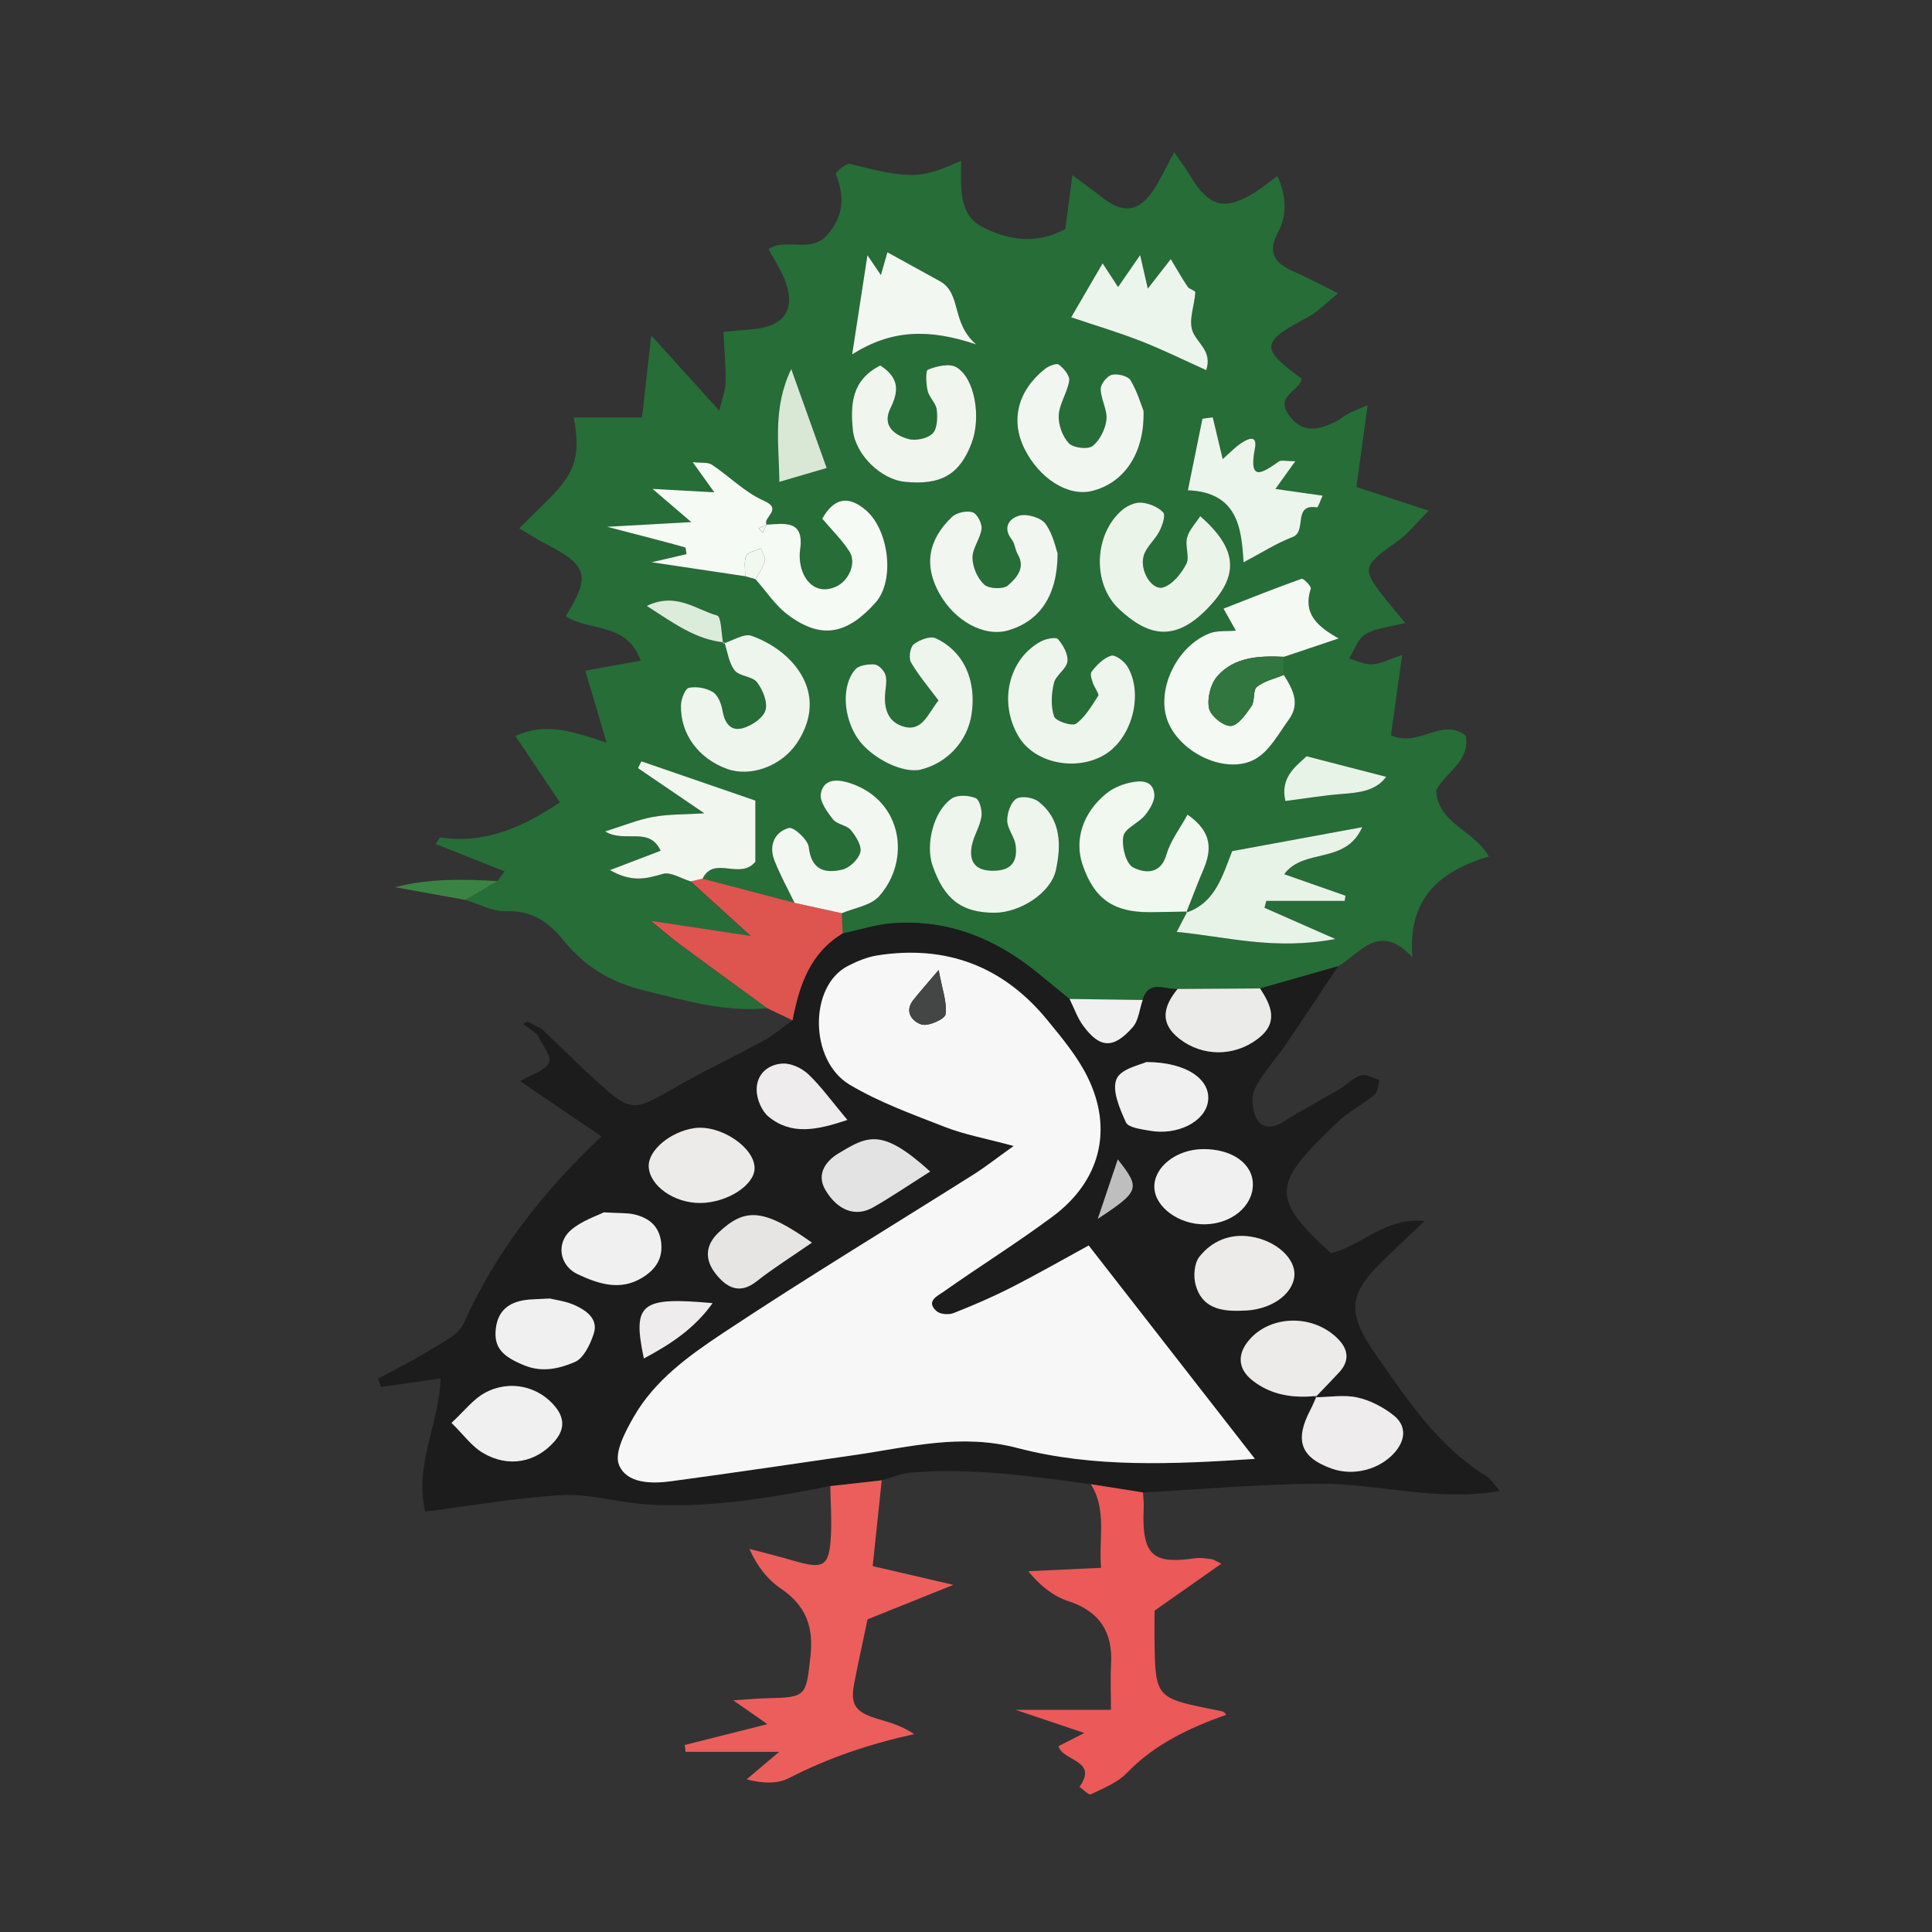 <?xml version="1.0" encoding="utf-8"?>
<!-- Generator: Adobe Illustrator 16.0.0, SVG Export Plug-In . SVG Version: 6.00 Build 0)  -->
<!DOCTYPE svg PUBLIC "-//W3C//DTD SVG 1.1//EN" "http://www.w3.org/Graphics/SVG/1.1/DTD/svg11.dtd">
<svg version="1.1" id="Layer_1" xmlns="http://www.w3.org/2000/svg" xmlns:xlink="http://www.w3.org/1999/xlink" x="0px" y="0px"
	 width="50px" height="50px" viewBox="0 0 50 50" enable-background="new 0 0 50 50" xml:space="preserve">
<rect x="0" y="0" width="50" height="50" fill="#333333" stroke="none"/>
<g>
	<path fill-rule="evenodd" clip-rule="evenodd" fill="#266D38" d="M19.855,26.094c-1.11,0.107-2.152-0.208-3.213-0.468
		c-0.846-0.206-1.516-0.623-2.044-1.274c-0.399-0.493-0.832-0.794-1.508-0.77c-0.343,0.012-0.694-0.187-1.041-0.291
		c0.137-0.081,0.274-0.163,0.411-0.243c0.139-0.082,0.277-0.163,0.416-0.245c0.061-0.084,0.121-0.168,0.181-0.253
		c-0.587-0.233-1.175-0.467-1.787-0.709c0.058-0.074,0.104-0.171,0.134-0.167c1.154,0.171,2.128-0.267,3.087-0.909
		c-0.364-0.542-0.731-1.089-1.153-1.718c0.799-0.365,1.481-0.112,2.361,0.171c-0.206-0.695-0.364-1.228-0.552-1.86
		c0.455-0.083,0.916-0.167,1.434-0.261c-0.353-1.001-1.334-0.752-1.94-1.148c0.646-1.043,0.571-1.312-0.508-1.87
		c-0.235-0.122-0.458-0.266-0.694-0.404c1.148-1.171,1.693-1.416,1.407-2.871c0.601,0,1.186,0,1.769,0
		c0.077-0.687,0.145-1.287,0.239-2.123c0.64,0.707,1.139,1.259,1.762,1.948c0.079-0.341,0.16-0.54,0.162-0.739
		c0.005-0.405-0.032-0.811-0.056-1.301c0.288-0.026,0.505-0.048,0.723-0.065c0.839-0.066,1.153-0.495,0.879-1.244
		c-0.107-0.293-0.288-0.559-0.435-0.835c0.487-0.313,1.112,0.151,1.561-0.411c0.411-0.514,0.389-0.979,0.183-1.528
		c-0.016-0.042,0.261-0.288,0.358-0.264c1.564,0.393,1.825,0.396,2.883-0.083c0.009,0.657-0.101,1.402,0.582,1.734
		c0.637,0.31,1.345,0.446,2.113,0.038c0.049-0.376,0.107-0.816,0.184-1.397c0.311,0.231,0.525,0.378,0.727,0.543
		c0.612,0.501,1.052,0.412,1.468-0.314c0.132-0.229,0.249-0.465,0.44-0.826c0.182,0.266,0.309,0.434,0.416,0.613
		c0.477,0.796,0.877,0.911,1.639,0.45c0.189-0.115,0.362-0.258,0.619-0.442c0.248,0.575,0.243,1.032-0.007,1.499
		c-0.26,0.484-0.045,0.764,0.407,0.961c0.372,0.162,0.73,0.356,1.169,0.573c-0.3,0.238-0.525,0.481-0.801,0.627
		c-1.203,0.635-1.224,0.796-0.141,1.582c-0.063,0.326-0.674,0.443-0.352,0.912c0.298,0.431,0.627,0.487,1.206,0.214
		c0.124-0.059,0.23-0.156,0.353-0.222c0.116-0.063,0.243-0.107,0.498-0.218c-0.103,0.748-0.191,1.402-0.289,2.117
		c0.604,0.198,1.154,0.379,1.87,0.614c-0.322,0.32-0.534,0.597-0.807,0.79c-0.927,0.655-0.946,0.707-0.265,1.552
		c0.116,0.144,0.235,0.285,0.465,0.563c-0.403,0.105-0.757,0.129-1.029,0.29c-0.197,0.116-0.288,0.414-0.426,0.63
		c0.199,0.055,0.4,0.162,0.596,0.152c0.219-0.011,0.432-0.127,0.778-0.241c-0.1,0.715-0.195,1.399-0.289,2.074
		c0.718,0.337,1.32-0.481,1.938,0.015c0.109,0.664-0.514,0.931-0.769,1.412c0.043,0.854,0.964,1.02,1.366,1.712
		c-1.239,0.365-2.109,1.062-1.98,2.606c-0.876-0.931-1.351-0.085-1.927,0.235c-0.674,0.192-1.347,0.383-2.02,0.575
		c-0.712,0.004-1.424,0.009-2.135,0.013c-0.324,0.023-0.742-0.251-0.904,0.285c-0.63-0.009-1.261-0.018-1.892-0.026
		c-0.279-0.228-0.558-0.458-0.838-0.685c-1.087-0.884-2.315-1.379-3.732-1.275c-0.438,0.032-0.869,0.173-1.304,0.265
		c-0.006-0.174-0.013-0.349-0.02-0.523c0.328-0.142,0.752-0.198,0.966-0.44c0.822-0.927,0.609-2.452-0.716-2.914
		c-0.247-0.086-0.713-0.195-0.794,0.259c-0.036,0.201,0.164,0.474,0.316,0.668c0.103,0.131,0.352,0.145,0.459,0.275
		c0.133,0.159,0.288,0.408,0.248,0.573c-0.045,0.183-0.278,0.406-0.467,0.45c-0.444,0.104-0.801,0.016-0.867-0.58
		c-0.021-0.194-0.392-0.531-0.517-0.497c-0.371,0.103-0.524,0.453-0.375,0.836c0.146,0.377,0.346,0.735,0.522,1.101
		c-0.793-0.208-1.587-0.417-2.38-0.625c0.3-0.609,0.964,0.045,1.367-0.439c0-0.516,0-1.09,0-1.583
		c-1.034-0.356-1.992-0.686-2.95-1.016c-0.029,0.059-0.058,0.118-0.087,0.177c0.539,0.367,1.078,0.734,1.717,1.169
		c-0.515,0.032-0.929,0.021-1.327,0.093c-0.391,0.071-0.766,0.227-1.241,0.375c0.507,0.313,1.14-0.142,1.436,0.5
		c-0.425,0.163-0.796,0.305-1.312,0.502c0.592,0.333,0.963,0.212,1.37,0.097c0.205-0.058,0.477,0.123,0.719,0.195
		c0.455,0.414,0.91,0.827,1.552,1.411c-0.922-0.139-1.613-0.243-2.582-0.389c0.398,0.324,0.563,0.47,0.74,0.6
		C18.338,24.989,19.098,25.541,19.855,26.094z M18.715,16.655c-0.049-0.253-0.047-0.696-0.157-0.726
		c-0.54-0.146-1.059-0.616-1.821-0.248c0.705,0.453,1.27,0.872,2.007,0.945c0.083,0.246,0.113,0.533,0.265,0.725
		c0.124,0.157,0.458,0.149,0.579,0.307c0.149,0.194,0.28,0.517,0.219,0.725c-0.059,0.199-0.354,0.396-0.583,0.462
		c-0.324,0.093-0.477-0.14-0.531-0.463c-0.029-0.17-0.114-0.389-0.246-0.47c-0.172-0.105-0.426-0.152-0.621-0.111
		c-0.099,0.021-0.2,0.289-0.206,0.447c-0.023,0.746,0.455,1.387,1.194,1.653c0.606,0.218,1.4-0.071,1.798-0.656
		c0.484-0.711,0.465-1.481-0.143-2.136c-0.269-0.29-0.647-0.52-1.02-0.653C19.255,16.385,18.964,16.58,18.715,16.655z
		 M30.699,23.619c0.146-0.37,0.285-0.743,0.441-1.108c0.22-0.515,0.241-0.98-0.408-1.429c-0.191,0.351-0.44,0.669-0.544,1.029
		c-0.157,0.549-0.59,0.479-0.866,0.335c-0.185-0.096-0.299-0.547-0.251-0.804c0.038-0.207,0.392-0.338,0.558-0.542
		c0.126-0.154,0.264-0.379,0.244-0.555c-0.043-0.377-0.38-0.347-0.646-0.288c-0.212,0.047-0.434,0.144-0.601,0.281
		c-0.608,0.498-0.828,1.199-0.612,1.837c0.299,0.885,0.798,1.237,1.748,1.231c0.321-0.002,0.643-0.011,0.964-0.016
		c-0.081,0.156-0.161,0.312-0.272,0.526c1.279,0.121,2.519,0.483,4.104,0.183c-0.792-0.349-1.313-0.579-1.833-0.808
		c0.016-0.06,0.03-0.119,0.046-0.178c0.676,0,1.353,0,2.029,0c0.007-0.045,0.014-0.089,0.021-0.134
		c-0.515-0.18-1.028-0.361-1.586-0.557c0.507-0.688,1.588-0.239,2.019-1.217c-1.21,0.223-2.298,0.423-3.365,0.62
		C31.629,22.687,31.448,23.366,30.699,23.619z M33.228,16.998c0.451-0.151,0.901-0.303,1.414-0.475
		c-0.571-0.322-0.928-0.651-0.721-1.289c0.02-0.058-0.191-0.273-0.238-0.256c-0.68,0.242-1.349,0.511-2.021,0.773
		c0.101,0.18,0.201,0.359,0.319,0.57c-0.231,0.021-0.479-0.009-0.682,0.071c-0.86,0.336-1.39,1.477-1.081,2.272
		c0.323,0.835,1.536,1.404,2.279,0.973c0.363-0.211,0.599-0.661,0.862-1.024c0.295-0.408,0.094-0.784-0.136-1.145
		C33.226,17.312,33.227,17.155,33.228,16.998z M19.842,13.577l-0.002-0.002c-0.102-0.188,0.439-0.393-0.075-0.618
		c-0.488-0.213-0.887-0.628-1.341-0.93c-0.105-0.07-0.278-0.04-0.496-0.065c0.205,0.287,0.339,0.474,0.559,0.78
		c-0.546-0.03-0.99-0.055-1.599-0.088c0.396,0.339,0.661,0.565,1.004,0.859c-0.721,0.04-1.298,0.072-2.18,0.121
		c0.882,0.23,1.45,0.375,2.015,0.532c0.028,0.008,0.028,0.115,0.041,0.176c-0.234,0.054-0.448,0.104-0.904,0.21
		c0.971,0.145,1.696,0.253,2.422,0.362c0.09,0.026,0.179,0.051,0.269,0.077c0.272,0.308,0.504,0.669,0.825,0.912
		c0.888,0.672,1.552,0.502,2.274-0.297c0.521-0.577,0.353-1.886-0.238-2.397c-0.456-0.394-0.83-0.326-1.134,0.216
		c0.235,0.278,0.5,0.54,0.7,0.844c0.193,0.295-0.006,0.769-0.357,0.92c-0.357,0.153-0.653,0.015-0.815-0.304
		c-0.097-0.19-0.132-0.446-0.101-0.658C20.82,13.448,20.31,13.551,19.842,13.577z M31.062,13.358
		c-0.121,0.188-0.288,0.358-0.341,0.558c-0.057,0.214,0.073,0.497-0.019,0.677c-0.127,0.248-0.354,0.534-0.599,0.608
		c-0.284,0.087-0.609-0.417-0.508-0.807c0.061-0.234,0.295-0.418,0.41-0.646c0.076-0.149,0.166-0.414,0.099-0.487
		c-0.132-0.142-0.365-0.236-0.565-0.254c-0.158-0.014-0.361,0.077-0.491,0.186c-0.728,0.609-0.803,1.909-0.078,2.578
		c0.709,0.655,1.396,0.881,2.267-0.011C32.075,14.902,32.044,14.224,31.062,13.358z M25.738,23.622c0.652,0,1.458-0.505,1.589-1.106
		c0.139-0.638,0.14-1.312-0.453-1.772c-0.139-0.107-0.451-0.155-0.575-0.07c-0.146,0.098-0.236,0.372-0.233,0.567
		c0.005,0.213,0.188,0.417,0.218,0.634c0.063,0.476-0.163,0.676-0.635,0.66c-0.438-0.015-0.569-0.269-0.5-0.639
		c0.048-0.26,0.211-0.5,0.251-0.76c0.024-0.157-0.046-0.436-0.15-0.48c-0.179-0.076-0.472-0.091-0.62,0.011
		c-0.468,0.32-0.684,1.185-0.497,1.733C24.433,23.274,24.89,23.623,25.738,23.622z M24.288,18.127
		c-0.281,0.348-0.427,0.855-0.96,0.657c-0.399-0.148-0.46-0.536-0.411-0.934c0.017-0.136,0.038-0.291-0.011-0.41
		c-0.043-0.106-0.177-0.24-0.277-0.246c-0.166-0.009-0.398,0.021-0.494,0.129c-0.362,0.411-0.316,1.224,0.056,1.779
		c0.345,0.515,1.179,0.929,1.642,0.813c0.688-0.171,1.208-0.738,1.312-1.434c0.131-0.874-0.203-1.63-0.932-1.965
		c-0.142-0.065-0.421,0.042-0.567,0.159c-0.095,0.076-0.136,0.355-0.07,0.467C23.78,17.492,24.048,17.805,24.288,18.127z
		 M28.285,17.686c0.073,0.163,0.164,0.282,0.138,0.321c-0.171,0.258-0.332,0.549-0.573,0.721c-0.104,0.074-0.528-0.065-0.569-0.188
		c-0.089-0.261-0.07-0.586-0.004-0.864c0.049-0.202,0.322-0.359,0.349-0.555c0.024-0.185-0.108-0.425-0.243-0.579
		c-0.057-0.064-0.318-0.011-0.448,0.06c-0.846,0.461-1.098,1.598-0.565,2.472c0.41,0.674,1.46,0.897,2.203,0.468
		c0.718-0.415,1.036-1.569,0.607-2.292c-0.082-0.138-0.317-0.313-0.424-0.281c-0.195,0.061-0.375,0.241-0.505,0.415
		C28.193,17.458,28.277,17.638,28.285,17.686z M22.783,9.458c-0.743,0.374-0.778,1.01-0.709,1.674
		c0.066,0.638,0.728,1.277,1.35,1.337c0.93,0.091,1.412-0.188,1.721-0.999c0.255-0.67,0.086-1.692-0.398-1.97
		c-0.179-0.103-0.505-0.025-0.728,0.063c-0.068,0.027-0.052,0.367-0.011,0.548c0.039,0.172,0.215,0.319,0.235,0.487
		c0.024,0.207,0.018,0.494-0.105,0.618c-0.131,0.132-0.436,0.197-0.625,0.145c-0.361-0.1-0.688-0.344-0.472-0.786
		C23.249,10.146,23.301,9.796,22.783,9.458z M29.595,10.635c-0.054-0.136-0.155-0.489-0.335-0.794
		C29.193,9.73,28.923,9.664,28.775,9.7c-0.125,0.031-0.291,0.24-0.29,0.367c0.004,0.267,0.177,0.54,0.148,0.795
		c-0.026,0.244-0.171,0.534-0.359,0.681c-0.123,0.095-0.5,0.049-0.614-0.073c-0.164-0.175-0.275-0.481-0.261-0.723
		c0.019-0.302,0.226-0.589,0.271-0.896c0.02-0.127-0.14-0.319-0.268-0.415c-0.062-0.045-0.265,0.035-0.361,0.112
		c-0.705,0.565-0.895,1.328-0.53,2.063c0.384,0.776,1.128,1.245,1.741,1.097C29.071,12.512,29.624,11.755,29.595,10.635z
		 M27.371,14.322c-0.043-0.115-0.113-0.488-0.314-0.766c-0.115-0.16-0.468-0.265-0.67-0.215c-0.247,0.062-0.46,0.297-0.203,0.622
		c0.081,0.103,0.085,0.263,0.153,0.379c0.213,0.363-0.042,0.623-0.25,0.806c-0.119,0.105-0.492,0.092-0.614-0.018
		c-0.175-0.158-0.302-0.453-0.306-0.692c-0.004-0.25,0.205-0.497,0.235-0.755c0.017-0.139-0.116-0.391-0.232-0.426
		c-0.155-0.047-0.415,0.007-0.533,0.119c-0.628,0.599-0.725,1.261-0.335,1.969c0.404,0.734,1.177,1.15,1.797,0.966
		C26.898,16.075,27.367,15.434,27.371,14.322z M31.386,10.8c-0.09,0.012-0.179,0.023-0.269,0.035
		c-0.122,0.598-0.244,1.196-0.377,1.854c1.284,0.049,1.391,0.973,1.44,1.864c0.465-0.244,0.853-0.495,1.275-0.657
		c0.374-0.144-0.014-0.863,0.626-0.765c0.031,0.005,0.093-0.188,0.146-0.304c-0.426-0.061-0.8-0.114-1.222-0.173
		c0.196-0.272,0.333-0.463,0.516-0.718c-0.256,0-0.368-0.035-0.426,0.006c-0.439,0.312-0.787,0.536-0.621-0.332
		c0.055-0.285-0.071-0.329-0.355-0.141c-0.163,0.108-0.299,0.255-0.478,0.412C31.541,11.455,31.464,11.127,31.386,10.8z
		 M27.722,8.212c0.6,0.202,1.21,0.383,1.801,0.614c0.568,0.221,1.116,0.493,1.695,0.753c0.167-0.499-0.25-0.704-0.358-1.019
		c-0.099-0.288,0.057-0.66,0.076-0.996c0.003-0.043-0.156-0.079-0.2-0.145c-0.156-0.235-0.296-0.482-0.435-0.713
		c-0.172,0.221-0.366,0.47-0.595,0.763c-0.074-0.323-0.133-0.58-0.198-0.868c-0.203,0.293-0.381,0.551-0.571,0.828
		c-0.143-0.219-0.254-0.391-0.4-0.614C28.244,7.316,28.005,7.727,27.722,8.212z M22.054,9.171c1.027-0.649,1.99-0.665,3.208-0.258
		c-0.662-0.571-0.365-1.32-0.945-1.639c-0.454-0.25-0.907-0.5-1.352-0.745c-0.042,0.146-0.103,0.358-0.169,0.589
		c-0.118-0.173-0.219-0.322-0.348-0.513C22.318,7.458,22.202,8.21,22.054,9.171z M21.394,12.112c-0.3-0.838-0.579-1.618-0.917-2.562
		c-0.486,1.021-0.316,1.944-0.308,2.921C20.634,12.335,21.01,12.224,21.394,12.112z M33.265,20.73
		c0.561-0.072,1.003-0.146,1.448-0.181c0.456-0.034,0.894-0.079,1.16-0.445c-0.687-0.177-1.36-0.352-2.06-0.532
		C33.509,19.854,33.131,20.128,33.265,20.73z"/>
	<path fill-rule="evenodd" clip-rule="evenodd" fill="#1B1C1B" d="M29.572,25.879c0.162-0.536,0.58-0.262,0.904-0.285
		c-0.363,0.445-0.48,0.882,0.05,1.292c0.601,0.465,1.417,0.461,2.024,0c0.546-0.414,0.355-0.855,0.061-1.305
		c0.673-0.191,1.346-0.383,2.02-0.575c-0.455,0.681-0.905,1.365-1.366,2.041c-0.26,0.38-0.586,0.724-0.789,1.13
		c-0.102,0.203-0.07,0.55,0.038,0.762c0.146,0.287,0.43,0.263,0.711,0.085c0.465-0.292,0.952-0.549,1.424-0.829
		c0.197-0.116,0.366-0.302,0.575-0.367c0.134-0.042,0.318,0.077,0.48,0.125c-0.039,0.126-0.041,0.296-0.126,0.369
		c-0.243,0.209-0.528,0.368-0.782,0.565c-0.183,0.142-0.344,0.312-0.509,0.474c-1.35,1.321-1.328,1.718,0.156,3.073
		c0.819-0.201,1.412-0.945,2.422-0.832c-0.336,0.319-0.674,0.637-1.007,0.957c-0.965,0.929-1.03,1.382-0.247,2.506
		c0.816,1.17,1.611,2.37,2.867,3.146c0.11,0.068,0.182,0.199,0.335,0.374c-1.626,0.289-3.147-0.196-4.68-0.187
		c-1.519,0.009-3.035,0.146-4.553,0.226c-0.449-0.07-0.899-0.142-1.349-0.213c-1.544-0.209-3.088-0.43-4.653-0.301
		c-0.258,0.021-0.508,0.131-0.761,0.2c-0.443,0.05-0.887,0.1-1.331,0.149c-1.576,0.31-3.158,0.581-4.773,0.473
		c-0.722-0.049-1.444-0.275-2.157-0.238c-1.169,0.062-2.331,0.271-3.552,0.426c-0.286-1.203,0.357-2.256,0.4-3.444
		c-0.519,0.072-1.031,0.145-1.544,0.217c-0.025-0.07-0.051-0.142-0.076-0.212c0.466-0.255,0.944-0.492,1.395-0.771
		c0.301-0.187,0.694-0.375,0.823-0.663c0.815-1.827,2.017-3.367,3.561-4.838c-0.678-0.46-1.268-0.861-2.103-1.429
		c0.291-0.173,0.652-0.27,0.748-0.483c0.073-0.164-0.19-0.478-0.304-0.725c0.039-0.048,0.08-0.094,0.122-0.138
		c0.499,0.475,0.987,0.961,1.498,1.423c0.78,0.704,0.91,0.687,1.796,0.172c0.792-0.459,1.622-0.85,2.425-1.289
		c0.271-0.148,0.511-0.354,0.765-0.533c0.173-0.898,0.449-1.739,1.296-2.249c0.435-0.092,0.865-0.233,1.304-0.265
		c1.417-0.104,2.645,0.392,3.732,1.275c0.28,0.228,0.559,0.457,0.838,0.685c0.116,0.232,0.2,0.487,0.353,0.693
		c0.433,0.586,0.78,0.605,1.279,0.041C29.468,26.411,29.489,26.118,29.572,25.879z M34.078,36.126
		c-0.053,0.115-0.099,0.233-0.157,0.346c-0.424,0.801-0.266,1.246,0.548,1.537c0.552,0.196,1.231,0.029,1.623-0.416
		c0.282-0.32,0.317-0.689-0.022-0.962c-0.27-0.215-0.608-0.391-0.943-0.465c-0.346-0.076-0.723-0.009-1.086-0.004
		c0.204-0.214,0.41-0.425,0.611-0.641c0.325-0.35,0.21-0.669-0.098-0.941c-0.646-0.571-1.67-0.527-2.209,0.078
		c-0.33,0.372-0.318,0.761,0.066,1.065C32.899,36.11,33.475,36.19,34.078,36.126z M28.175,32.233
		c-0.643,0.351-1.312,0.733-1.998,1.083c-0.488,0.249-0.993,0.467-1.503,0.667c-0.124,0.049-0.344,0.03-0.437-0.052
		c-0.289-0.256,0.032-0.397,0.174-0.497c0.936-0.66,1.91-1.268,2.829-1.95c1.241-0.921,1.577-2.266,0.897-3.628
		c-0.263-0.526-0.655-0.997-1.032-1.457c-1.141-1.395-2.619-1.953-4.399-1.674c-0.263,0.042-0.524,0.15-0.763,0.273
		c-1.014,0.522-0.999,2.451,0.045,3.072c0.772,0.46,1.639,0.771,2.482,1.101c0.489,0.19,1.015,0.284,1.763,0.486
		c-0.464,0.332-0.735,0.547-1.025,0.73c-2.17,1.37-4.369,2.699-6.507,4.118c-0.874,0.581-1.76,1.217-2.3,2.163
		c-0.216,0.378-0.509,0.922-0.383,1.237c0.195,0.489,0.835,0.498,1.348,0.429c1.589-0.214,3.175-0.451,4.763-0.68
		c1.394-0.201,2.73-0.567,4.209-0.179c1.963,0.515,4.017,0.42,6.139,0.28C31.018,35.883,29.617,34.086,28.175,32.233z M32.141,33.92
		c0.709,0.001,1.313-0.399,1.356-0.9c0.039-0.442-0.465-0.912-1.127-1.016c-0.538-0.085-1.01,0.112-1.333,0.524
		c-0.131,0.167-0.155,0.496-0.097,0.717C31.1,33.85,31.598,33.945,32.141,33.92z M18.134,31.133c0.689-0.01,1.391-0.46,1.395-0.896
		c0.005-0.543-0.892-1.14-1.563-1.04c-0.622,0.093-1.195,0.577-1.176,0.994C16.811,30.691,17.454,31.142,18.134,31.133z
		 M31.13,29.739c-0.69,0.007-1.273,0.469-1.255,0.995c0.018,0.509,0.641,0.962,1.307,0.951c0.688-0.011,1.237-0.464,1.242-1.023
		C32.429,30.118,31.886,29.73,31.13,29.739z M11.685,36.824c0.314,0.308,0.524,0.606,0.811,0.775
		c0.661,0.394,1.377,0.251,1.857-0.301c0.244-0.279,0.269-0.569,0.035-0.87c-0.43-0.552-1.2-0.737-1.849-0.376
		C12.242,36.217,12.02,36.514,11.685,36.824z M14.23,33.606c-0.271,0.014-0.41,0.016-0.547,0.028
		c-0.457,0.043-0.784,0.239-0.848,0.734c-0.065,0.501,0.165,0.737,0.742,0.97c0.468,0.189,0.909,0.077,1.298-0.088
		c0.23-0.098,0.402-0.459,0.492-0.736c0.122-0.378-0.186-0.595-0.479-0.73C14.646,33.673,14.369,33.642,14.23,33.606z
		 M15.625,31.376c-0.175,0.091-0.572,0.214-0.856,0.465c-0.385,0.341-0.286,0.92,0.187,1.138c0.529,0.245,1.096,0.441,1.673,0.083
		c0.34-0.21,0.532-0.492,0.482-0.911c-0.051-0.428-0.325-0.639-0.709-0.725C16.225,31.387,16.036,31.4,15.625,31.376z
		 M24.073,30.319c-1.25-1.133-1.609-0.935-2.395-0.455c-0.257,0.157-0.575,0.493-0.317,0.931c0.308,0.524,0.775,0.715,1.236,0.451
		C23.067,30.979,23.515,30.672,24.073,30.319z M29.665,27.486c-0.131,0.067-0.653,0.166-0.77,0.439
		c-0.125,0.292,0.083,0.77,0.243,1.121c0.063,0.137,0.39,0.175,0.604,0.215c0.725,0.133,1.438-0.229,1.519-0.75
		C31.348,27.958,30.735,27.486,29.665,27.486z M21.013,32.159c-1.251-0.885-1.73-0.913-2.42-0.257
		c-0.359,0.341-0.342,0.719-0.072,1.062c0.269,0.341,0.604,0.556,1.056,0.2C20.003,32.828,20.465,32.539,21.013,32.159z
		 M21.93,28.984c-0.42-0.501-0.685-0.872-1.009-1.181c-0.166-0.157-0.442-0.289-0.662-0.278c-0.396,0.02-0.692,0.29-0.676,0.705
		c0.009,0.232,0.136,0.532,0.313,0.674C20.484,29.38,21.132,29.252,21.93,28.984z M16.663,35.157
		c0.696-0.371,1.303-0.769,1.779-1.432C16.583,33.559,16.362,33.726,16.663,35.157z M28.411,31.543
		c1.089-0.717,1.105-0.789,0.517-1.538C28.778,30.45,28.644,30.851,28.411,31.543z"/>
	<path fill-rule="evenodd" clip-rule="evenodd" fill="#EC5E5C" d="M21.488,38.46c0.444-0.05,0.887-0.1,1.331-0.149
		c-0.075,0.714-0.15,1.427-0.234,2.22c0.676,0.157,1.281,0.298,2.088,0.485c-0.833,0.335-1.511,0.606-2.221,0.892
		c-0.105,0.506-0.232,1.076-0.344,1.65c-0.113,0.58,0.031,0.767,0.684,0.95c0.291,0.082,0.579,0.179,0.868,0.371
		c-1.149,0.252-2.221,0.611-3.242,1.138c-0.298,0.153-0.68,0.142-1.095,0.032c0.248-0.209,0.495-0.418,0.843-0.712
		c-0.874,0-1.648,0-2.423,0c-0.007-0.059-0.014-0.117-0.021-0.177c0.683-0.172,1.365-0.344,2.139-0.539
		c-0.3-0.209-0.546-0.381-0.884-0.616c0.345-0.022,0.603-0.049,0.861-0.054c1.039-0.021,1.02-0.054,1.136-1.078
		c0.087-0.772-0.117-1.321-0.764-1.76c-0.344-0.233-0.615-0.576-0.815-1.028c0.375,0.1,0.752,0.191,1.124,0.301
		c0.812,0.239,0.946,0.158,0.987-0.679C21.525,39.293,21.495,38.876,21.488,38.46z"/>
	<path fill-rule="evenodd" clip-rule="evenodd" fill="#EB5958" d="M28.232,38.411c0.449,0.071,0.899,0.143,1.349,0.213
		c0.007,0.139,0.024,0.278,0.018,0.417c-0.063,1.306,0.322,1.428,1.351,1.284c0.134-0.019,0.274,0.011,0.41,0.027
		c0.044,0.005,0.084,0.037,0.249,0.116c-0.563,0.396-1.073,0.754-1.729,1.215c0,0.205-0.006,0.564,0.001,0.924
		c0.021,1.274,0.084,1.346,1.364,1.604c0.133,0.027,0.269,0.05,0.4,0.083c0.033,0.008,0.057,0.051,0.092,0.083
		c-0.955,0.34-1.852,0.759-2.574,1.507c-0.242,0.252-0.606,0.395-0.932,0.552c-0.055,0.027-0.194-0.123-0.294-0.191
		c0.493-0.698-0.432-0.659-0.545-1.055c0.155-0.079,0.313-0.159,0.67-0.34c-0.585-0.197-1.023-0.345-1.781-0.6
		c0.996,0,1.676,0,2.47,0c0-0.461-0.018-0.817,0.003-1.172c0.048-0.835-0.289-1.374-1.11-1.642
		c-0.376-0.123-0.708-0.381-1.034-0.773c0.592-0.027,1.184-0.056,1.886-0.088C28.428,39.813,28.653,39.09,28.232,38.411z"/>
	<path fill-rule="evenodd" clip-rule="evenodd" fill="#DE544F" d="M21.807,24.157c-0.848,0.51-1.123,1.351-1.296,2.249
		c-0.218-0.104-0.437-0.208-0.655-0.313c-0.757-0.553-1.517-1.104-2.271-1.661c-0.177-0.13-0.342-0.276-0.74-0.6
		c0.968,0.146,1.66,0.25,2.582,0.389c-0.642-0.583-1.097-0.997-1.552-1.411c0.103-0.023,0.205-0.047,0.308-0.07
		c0.793,0.208,1.587,0.417,2.38,0.625c0.409,0.089,0.817,0.179,1.226,0.269C21.793,23.809,21.8,23.983,21.807,24.157z"/>
	<path fill-rule="evenodd" clip-rule="evenodd" fill="#3B8344" d="M12.876,22.803c-0.139,0.082-0.277,0.163-0.416,0.245
		c-0.137,0.081-0.274,0.162-0.411,0.243c-0.608-0.11-1.217-0.22-1.826-0.33C11.097,22.733,11.986,22.75,12.876,22.803z"/>
	<path fill-rule="evenodd" clip-rule="evenodd" fill="#1B1C1B" d="M13.905,26.771c-0.121-0.091-0.241-0.181-0.362-0.271
		c0.038-0.021,0.086-0.067,0.11-0.057c0.128,0.056,0.25,0.125,0.374,0.19C13.984,26.678,13.944,26.724,13.905,26.771z"/>
	<path fill-rule="evenodd" clip-rule="evenodd" fill="#F5FAF4" d="M19.285,14.913c-0.726-0.108-1.451-0.217-2.422-0.362
		c0.456-0.106,0.67-0.156,0.904-0.21c-0.013-0.061-0.013-0.168-0.041-0.176c-0.565-0.157-1.133-0.302-2.015-0.532
		c0.882-0.049,1.458-0.081,2.18-0.121c-0.343-0.294-0.607-0.52-1.004-0.859c0.608,0.034,1.052,0.058,1.599,0.088
		c-0.22-0.306-0.354-0.493-0.559-0.78c0.218,0.025,0.391-0.005,0.496,0.065c0.455,0.302,0.853,0.716,1.341,0.93
		c0.514,0.225-0.027,0.43,0.075,0.618c-0.07,0.033-0.14,0.066-0.209,0.1c0.037,0.037,0.075,0.075,0.112,0.112
		c0.033-0.069,0.066-0.139,0.1-0.209c0.468-0.025,0.978-0.128,0.865,0.649c-0.031,0.212,0.004,0.468,0.101,0.658
		c0.162,0.319,0.458,0.458,0.815,0.304c0.351-0.151,0.55-0.625,0.357-0.92c-0.199-0.305-0.465-0.566-0.7-0.844
		c0.304-0.542,0.678-0.61,1.134-0.216c0.59,0.511,0.759,1.821,0.238,2.397c-0.722,0.799-1.387,0.969-2.274,0.297
		c-0.321-0.243-0.552-0.604-0.825-0.912c0.083-0.154,0.196-0.3,0.239-0.465c0.025-0.097-0.062-0.222-0.099-0.335
		c-0.132,0.062-0.334,0.093-0.38,0.193C19.246,14.534,19.29,14.734,19.285,14.913z"/>
	<path fill-rule="evenodd" clip-rule="evenodd" fill="#F4F9F3" d="M33.225,17.468c0.229,0.36,0.431,0.736,0.136,1.145
		c-0.264,0.363-0.499,0.813-0.862,1.024c-0.743,0.432-1.956-0.137-2.279-0.973c-0.309-0.795,0.221-1.936,1.081-2.272
		c0.203-0.08,0.45-0.05,0.682-0.071c-0.118-0.211-0.219-0.39-0.319-0.57c0.672-0.262,1.341-0.531,2.021-0.773
		c0.047-0.017,0.258,0.199,0.238,0.256c-0.207,0.637,0.149,0.967,0.721,1.289c-0.513,0.172-0.963,0.324-1.414,0.475
		c-0.633-0.029-1.276-0.006-1.724,0.501c-0.175,0.198-0.268,0.572-0.216,0.83c0.038,0.195,0.37,0.466,0.562,0.458
		c0.189-0.008,0.395-0.304,0.537-0.512c0.094-0.137,0.031-0.413,0.141-0.5C32.719,17.622,32.987,17.565,33.225,17.468z"/>
	<path fill-rule="evenodd" clip-rule="evenodd" fill="#EBF4E9" d="M31.062,13.358c0.982,0.866,1.014,1.544,0.175,2.403
		c-0.871,0.892-1.558,0.666-2.267,0.011c-0.725-0.669-0.649-1.969,0.078-2.578c0.13-0.108,0.333-0.2,0.491-0.186
		c0.2,0.018,0.434,0.112,0.565,0.254c0.067,0.073-0.022,0.338-0.099,0.487c-0.115,0.227-0.35,0.411-0.41,0.646
		c-0.102,0.389,0.224,0.894,0.508,0.807c0.244-0.075,0.472-0.361,0.599-0.608c0.092-0.18-0.038-0.463,0.019-0.677
		C30.773,13.716,30.94,13.546,31.062,13.358z"/>
	<path fill-rule="evenodd" clip-rule="evenodd" fill="#E8F3E7" d="M30.699,23.619c0.749-0.252,0.93-0.932,1.19-1.592
		c1.067-0.196,2.155-0.397,3.365-0.62c-0.431,0.978-1.512,0.529-2.019,1.217c0.558,0.195,1.071,0.376,1.586,0.557
		c-0.008,0.045-0.015,0.089-0.021,0.134c-0.677,0-1.354,0-2.029,0c-0.016,0.059-0.03,0.118-0.046,0.178
		c0.521,0.229,1.041,0.458,1.833,0.808c-1.586,0.3-2.825-0.062-4.104-0.183c0.111-0.215,0.191-0.371,0.272-0.526L30.699,23.619z"/>
	<path fill-rule="evenodd" clip-rule="evenodd" fill="#EDF5EC" d="M25.738,23.622c-0.848,0.001-1.305-0.348-1.605-1.223
		c-0.188-0.548,0.028-1.413,0.497-1.733c0.148-0.102,0.441-0.086,0.62-0.011c0.104,0.044,0.174,0.323,0.15,0.48
		c-0.04,0.26-0.203,0.5-0.251,0.76c-0.068,0.371,0.063,0.624,0.5,0.639c0.472,0.016,0.698-0.184,0.635-0.66
		c-0.029-0.218-0.213-0.421-0.218-0.634c-0.003-0.195,0.088-0.469,0.233-0.567c0.124-0.084,0.437-0.037,0.575,0.07
		c0.593,0.46,0.592,1.134,0.453,1.772C27.196,23.117,26.39,23.622,25.738,23.622z"/>
	<path fill-rule="evenodd" clip-rule="evenodd" fill="#EDF5EC" d="M18.715,16.655c0.249-0.075,0.541-0.27,0.737-0.2
		c0.373,0.133,0.751,0.363,1.02,0.653c0.608,0.654,0.627,1.425,0.143,2.136c-0.398,0.585-1.192,0.875-1.798,0.656
		c-0.739-0.266-1.217-0.907-1.194-1.653c0.005-0.159,0.107-0.427,0.206-0.447c0.195-0.041,0.449,0.005,0.621,0.111
		c0.131,0.081,0.217,0.3,0.246,0.47c0.054,0.324,0.207,0.556,0.531,0.463c0.229-0.065,0.523-0.263,0.583-0.462
		c0.062-0.208-0.07-0.53-0.219-0.725c-0.121-0.158-0.455-0.15-0.579-0.307c-0.151-0.191-0.182-0.479-0.265-0.725L18.715,16.655z"/>
	<path fill-rule="evenodd" clip-rule="evenodd" fill="#EDF5EC" d="M24.288,18.127c-0.24-0.322-0.507-0.635-0.712-0.984
		c-0.065-0.111-0.024-0.391,0.07-0.467c0.146-0.116,0.425-0.224,0.567-0.159c0.729,0.335,1.063,1.091,0.932,1.965
		c-0.104,0.696-0.624,1.263-1.312,1.434c-0.463,0.115-1.296-0.298-1.642-0.813c-0.372-0.555-0.417-1.368-0.056-1.779
		c0.096-0.109,0.328-0.138,0.494-0.129c0.1,0.006,0.233,0.139,0.277,0.246c0.049,0.119,0.028,0.274,0.011,0.41
		c-0.049,0.398,0.011,0.786,0.411,0.934C23.861,18.982,24.007,18.476,24.288,18.127z"/>
	<path fill-rule="evenodd" clip-rule="evenodd" fill="#F1F8F0" d="M30.727,23.591c-0.321,0.005-0.643,0.014-0.964,0.016
		c-0.95,0.006-1.449-0.347-1.748-1.231c-0.216-0.639,0.004-1.34,0.612-1.837c0.167-0.137,0.389-0.234,0.601-0.281
		c0.266-0.059,0.603-0.089,0.646,0.288c0.02,0.176-0.118,0.401-0.244,0.555c-0.166,0.204-0.52,0.335-0.558,0.542
		c-0.048,0.256,0.066,0.708,0.251,0.804c0.276,0.143,0.709,0.213,0.866-0.335c0.104-0.36,0.353-0.678,0.544-1.029
		c0.649,0.449,0.628,0.915,0.408,1.429c-0.156,0.365-0.295,0.738-0.441,1.108L30.727,23.591z"/>
	<path fill-rule="evenodd" clip-rule="evenodd" fill="#EDF5EC" d="M28.285,17.686c-0.008-0.048-0.092-0.228-0.035-0.302
		c0.13-0.173,0.31-0.354,0.505-0.415c0.106-0.033,0.342,0.143,0.424,0.281c0.429,0.723,0.11,1.877-0.607,2.292
		c-0.743,0.429-1.793,0.206-2.203-0.468c-0.533-0.875-0.28-2.011,0.565-2.472c0.13-0.071,0.392-0.125,0.448-0.06
		c0.135,0.154,0.268,0.395,0.243,0.579c-0.026,0.196-0.3,0.353-0.349,0.555c-0.066,0.277-0.085,0.603,0.004,0.864
		c0.041,0.123,0.465,0.262,0.569,0.188c0.241-0.172,0.402-0.463,0.573-0.721C28.449,17.967,28.358,17.849,28.285,17.686z"/>
	<path fill-rule="evenodd" clip-rule="evenodd" fill="#F0F6EE" d="M22.783,9.458c0.519,0.339,0.466,0.689,0.257,1.118
		c-0.215,0.442,0.111,0.687,0.472,0.786c0.189,0.052,0.494-0.013,0.625-0.145c0.123-0.124,0.129-0.412,0.105-0.618
		c-0.02-0.168-0.196-0.315-0.235-0.487c-0.042-0.182-0.058-0.521,0.011-0.548c0.223-0.087,0.548-0.166,0.728-0.063
		c0.484,0.278,0.653,1.3,0.398,1.97c-0.309,0.811-0.791,1.09-1.721,0.999c-0.622-0.06-1.283-0.699-1.35-1.337
		C22.004,10.468,22.04,9.831,22.783,9.458z"/>
	<path fill-rule="evenodd" clip-rule="evenodd" fill="#F1F7F0" d="M29.595,10.635c0.029,1.12-0.523,1.876-1.342,2.073
		c-0.613,0.147-1.357-0.321-1.741-1.097c-0.364-0.735-0.175-1.498,0.53-2.063c0.097-0.077,0.3-0.157,0.361-0.112
		c0.128,0.096,0.287,0.288,0.268,0.415c-0.046,0.306-0.253,0.593-0.271,0.896c-0.015,0.242,0.097,0.548,0.261,0.723
		c0.114,0.122,0.491,0.168,0.614,0.073c0.188-0.147,0.333-0.437,0.359-0.681c0.028-0.255-0.145-0.528-0.148-0.795
		C28.484,9.94,28.65,9.731,28.775,9.7c0.147-0.036,0.418,0.03,0.484,0.141C29.439,10.146,29.541,10.499,29.595,10.635z"/>
	<path fill-rule="evenodd" clip-rule="evenodd" fill="#F1F7F0" d="M27.371,14.322c-0.004,1.111-0.473,1.753-1.271,1.99
		c-0.62,0.184-1.393-0.232-1.797-0.966c-0.39-0.708-0.293-1.37,0.335-1.969c0.118-0.112,0.378-0.167,0.533-0.119
		c0.116,0.036,0.249,0.288,0.232,0.426c-0.031,0.258-0.24,0.506-0.235,0.755c0.004,0.239,0.131,0.534,0.306,0.692
		c0.122,0.11,0.495,0.123,0.614,0.018c0.208-0.184,0.463-0.443,0.25-0.806c-0.068-0.116-0.072-0.276-0.153-0.379
		c-0.257-0.325-0.044-0.561,0.203-0.622c0.202-0.05,0.555,0.055,0.67,0.215C27.258,13.834,27.328,14.208,27.371,14.322z"/>
	<path fill-rule="evenodd" clip-rule="evenodd" fill="#F1F7EF" d="M18.181,22.741c-0.103,0.023-0.205,0.047-0.308,0.07
		c-0.242-0.073-0.515-0.253-0.719-0.195c-0.407,0.116-0.778,0.236-1.37-0.097c0.515-0.197,0.886-0.339,1.312-0.502
		c-0.295-0.642-0.928-0.187-1.436-0.5c0.475-0.148,0.85-0.305,1.241-0.375c0.398-0.073,0.813-0.061,1.327-0.093
		c-0.639-0.435-1.178-0.802-1.717-1.169c0.029-0.059,0.058-0.118,0.087-0.177c0.958,0.33,1.917,0.66,2.95,1.016
		c0,0.493,0,1.067,0,1.583C19.145,22.786,18.481,22.132,18.181,22.741z"/>
	<path fill-rule="evenodd" clip-rule="evenodd" fill="#F2F8F1" d="M21.787,23.634c-0.409-0.089-0.817-0.179-1.226-0.269
		c-0.176-0.366-0.375-0.724-0.522-1.101c-0.148-0.383,0.005-0.733,0.375-0.836c0.125-0.035,0.496,0.303,0.517,0.497
		c0.066,0.596,0.423,0.685,0.867,0.58c0.189-0.044,0.422-0.268,0.467-0.45c0.041-0.165-0.114-0.415-0.248-0.573
		c-0.107-0.13-0.356-0.144-0.459-0.275c-0.152-0.194-0.353-0.467-0.316-0.668c0.082-0.455,0.547-0.346,0.794-0.259
		c1.326,0.462,1.538,1.987,0.716,2.914C22.539,23.436,22.115,23.493,21.787,23.634z"/>
	<path fill-rule="evenodd" clip-rule="evenodd" fill="#ECF5EB" d="M31.386,10.8c0.078,0.328,0.155,0.655,0.257,1.081
		c0.179-0.156,0.314-0.304,0.478-0.412c0.284-0.188,0.41-0.145,0.355,0.141c-0.166,0.867,0.182,0.643,0.621,0.332
		c0.058-0.041,0.17-0.006,0.426-0.006c-0.183,0.255-0.319,0.445-0.516,0.718c0.422,0.06,0.796,0.113,1.222,0.173
		c-0.054,0.115-0.115,0.309-0.146,0.304c-0.64-0.098-0.252,0.622-0.626,0.765c-0.423,0.162-0.811,0.413-1.275,0.657
		c-0.05-0.891-0.156-1.814-1.44-1.864c0.133-0.657,0.255-1.255,0.377-1.854C31.207,10.823,31.296,10.812,31.386,10.8z"/>
	<path fill-rule="evenodd" clip-rule="evenodd" fill="#ECF5EB" d="M27.722,8.212c0.283-0.486,0.522-0.896,0.814-1.397
		c0.146,0.224,0.258,0.395,0.4,0.614c0.19-0.276,0.368-0.534,0.571-0.828c0.065,0.289,0.124,0.545,0.198,0.868
		c0.229-0.293,0.423-0.542,0.595-0.763c0.139,0.231,0.278,0.478,0.435,0.713c0.044,0.066,0.203,0.102,0.2,0.145
		c-0.02,0.336-0.175,0.708-0.076,0.996c0.108,0.315,0.525,0.52,0.358,1.019c-0.579-0.26-1.127-0.532-1.695-0.753
		C28.932,8.596,28.321,8.414,27.722,8.212z"/>
	<path fill-rule="evenodd" clip-rule="evenodd" fill="#F2F8F1" d="M22.054,9.171c0.148-0.96,0.264-1.713,0.395-2.566
		c0.129,0.191,0.23,0.339,0.348,0.513c0.066-0.231,0.127-0.443,0.169-0.589c0.445,0.245,0.898,0.496,1.352,0.745
		c0.58,0.319,0.283,1.068,0.945,1.639C24.044,8.506,23.082,8.522,22.054,9.171z"/>
	<path fill-rule="evenodd" clip-rule="evenodd" fill="#EBECE9" d="M32.611,25.581c0.295,0.45,0.485,0.891-0.061,1.305
		c-0.607,0.461-1.424,0.465-2.024,0c-0.53-0.41-0.413-0.847-0.05-1.292C31.188,25.589,31.899,25.585,32.611,25.581z"/>
	<path fill-rule="evenodd" clip-rule="evenodd" fill="#D8E8D5" d="M21.394,12.112c-0.384,0.112-0.76,0.223-1.225,0.359
		c-0.008-0.977-0.179-1.9,0.308-2.921C20.815,10.494,21.094,11.273,21.394,12.112z"/>
	<path fill-rule="evenodd" clip-rule="evenodd" fill="#30763E" d="M33.225,17.468c-0.237,0.098-0.506,0.154-0.697,0.308
		c-0.109,0.087-0.047,0.363-0.141,0.5c-0.143,0.208-0.348,0.503-0.537,0.512c-0.191,0.008-0.523-0.263-0.562-0.458
		c-0.052-0.258,0.041-0.632,0.216-0.83c0.447-0.507,1.091-0.53,1.724-0.501C33.227,17.155,33.226,17.312,33.225,17.468z"/>
	<path fill-rule="evenodd" clip-rule="evenodd" fill="#E8F3E7" d="M33.265,20.73c-0.134-0.602,0.244-0.876,0.549-1.158
		c0.699,0.181,1.373,0.355,2.06,0.532c-0.267,0.366-0.704,0.411-1.16,0.445C34.268,20.583,33.825,20.658,33.265,20.73z"/>
	<path fill-rule="evenodd" clip-rule="evenodd" fill="#F1F0F0" d="M29.572,25.879c-0.083,0.239-0.104,0.532-0.26,0.708
		c-0.499,0.564-0.847,0.545-1.279-0.041c-0.152-0.206-0.236-0.461-0.353-0.693C28.312,25.861,28.942,25.87,29.572,25.879z"/>
	<path fill-rule="evenodd" clip-rule="evenodd" fill="#DCECDA" d="M18.745,16.626c-0.737-0.073-1.303-0.492-2.007-0.945
		c0.762-0.369,1.281,0.102,1.821,0.248c0.11,0.03,0.108,0.473,0.157,0.726L18.745,16.626z"/>
	<path fill-rule="evenodd" clip-rule="evenodd" fill="#F1F8F0" d="M19.285,14.913c0.004-0.179-0.039-0.379,0.029-0.53
		c0.045-0.101,0.248-0.131,0.38-0.193c0.037,0.113,0.124,0.238,0.099,0.335c-0.042,0.165-0.155,0.311-0.239,0.465
		C19.464,14.964,19.375,14.939,19.285,14.913z"/>
	<path fill-rule="evenodd" clip-rule="evenodd" fill="#F8F7F7" d="M28.175,32.233c1.442,1.853,2.843,3.649,4.302,5.523
		c-2.122,0.14-4.176,0.234-6.139-0.28c-1.479-0.389-2.815-0.022-4.209,0.179c-1.587,0.229-3.173,0.466-4.763,0.68
		c-0.513,0.069-1.152,0.061-1.348-0.429c-0.126-0.315,0.167-0.859,0.383-1.237c0.54-0.946,1.427-1.582,2.3-2.163
		c2.138-1.419,4.336-2.748,6.507-4.118c0.291-0.184,0.561-0.398,1.025-0.73c-0.748-0.202-1.274-0.296-1.763-0.486
		c-0.843-0.329-1.71-0.641-2.482-1.101c-1.044-0.621-1.06-2.55-0.045-3.072c0.239-0.123,0.5-0.231,0.763-0.273
		c1.78-0.279,3.258,0.279,4.399,1.674c0.377,0.46,0.77,0.931,1.032,1.457c0.68,1.362,0.344,2.707-0.897,3.628
		c-0.919,0.683-1.894,1.29-2.829,1.95c-0.142,0.1-0.463,0.241-0.174,0.497c0.092,0.082,0.313,0.101,0.437,0.052
		c0.51-0.2,1.015-0.418,1.503-0.667C26.863,32.967,27.532,32.584,28.175,32.233z M24.292,25.104
		c-0.319,0.376-0.495,0.572-0.657,0.777c-0.252,0.32,0.004,0.574,0.22,0.634c0.178,0.05,0.599-0.141,0.616-0.265
		C24.513,25.942,24.386,25.611,24.292,25.104z"/>
	<path fill-rule="evenodd" clip-rule="evenodd" fill="#ECEBEA" d="M32.141,33.92c-0.543,0.025-1.041-0.07-1.2-0.675
		c-0.059-0.221-0.034-0.55,0.097-0.717c0.323-0.412,0.795-0.609,1.333-0.524c0.662,0.104,1.166,0.573,1.127,1.016
		C33.454,33.521,32.85,33.921,32.141,33.92z"/>
	<path fill-rule="evenodd" clip-rule="evenodd" fill="#ECEBEA" d="M18.134,31.133c-0.68,0.009-1.323-0.441-1.345-0.942
		c-0.019-0.417,0.555-0.901,1.176-0.994c0.672-0.1,1.569,0.497,1.563,1.04C19.524,30.673,18.823,31.123,18.134,31.133z"/>
	<path fill-rule="evenodd" clip-rule="evenodd" fill="#ECEBEA" d="M34.078,36.126c-0.604,0.064-1.179-0.016-1.667-0.402
		c-0.385-0.305-0.396-0.693-0.066-1.065c0.539-0.605,1.563-0.649,2.209-0.078c0.308,0.272,0.423,0.592,0.098,0.941
		c-0.201,0.216-0.407,0.427-0.611,0.641L34.078,36.126z"/>
	<path fill-rule="evenodd" clip-rule="evenodd" fill="#EEECEC" d="M34.04,36.162c0.363-0.005,0.74-0.072,1.086,0.004
		c0.335,0.074,0.674,0.25,0.943,0.465c0.34,0.272,0.305,0.642,0.022,0.962c-0.392,0.445-1.071,0.612-1.623,0.416
		c-0.813-0.291-0.972-0.736-0.548-1.537c0.059-0.112,0.104-0.23,0.157-0.346L34.04,36.162z"/>
	<path fill-rule="evenodd" clip-rule="evenodd" fill="#F1F0F0" d="M31.13,29.739c0.756-0.009,1.299,0.379,1.294,0.923
		c-0.005,0.56-0.555,1.013-1.242,1.023c-0.666,0.011-1.289-0.442-1.307-0.951C29.856,30.208,30.439,29.746,31.13,29.739z"/>
	<path fill-rule="evenodd" clip-rule="evenodd" fill="#F1F0F0" d="M11.685,36.824c0.335-0.311,0.558-0.607,0.854-0.771
		c0.648-0.361,1.419-0.176,1.849,0.376c0.234,0.301,0.209,0.591-0.035,0.87c-0.48,0.552-1.196,0.694-1.857,0.301
		C12.208,37.431,11.999,37.132,11.685,36.824z"/>
	<path fill-rule="evenodd" clip-rule="evenodd" fill="#F1F0F0" d="M14.23,33.606c0.138,0.035,0.416,0.066,0.657,0.178
		c0.293,0.136,0.601,0.353,0.479,0.73c-0.09,0.277-0.261,0.639-0.492,0.736c-0.39,0.165-0.831,0.277-1.298,0.088
		c-0.577-0.232-0.807-0.469-0.742-0.97c0.064-0.495,0.392-0.691,0.848-0.734C13.82,33.622,13.959,33.62,14.23,33.606z"/>
	<path fill-rule="evenodd" clip-rule="evenodd" fill="#F1F0F0" d="M15.625,31.376c0.411,0.024,0.599,0.011,0.776,0.05
		c0.385,0.086,0.658,0.297,0.709,0.725c0.05,0.419-0.142,0.701-0.482,0.911c-0.577,0.358-1.144,0.162-1.673-0.083
		c-0.472-0.218-0.572-0.797-0.187-1.138C15.053,31.59,15.451,31.467,15.625,31.376z"/>
	<path fill-rule="evenodd" clip-rule="evenodd" fill="#E4E3E3" d="M24.073,30.319c-0.558,0.353-1.006,0.659-1.476,0.927
		c-0.461,0.264-0.928,0.073-1.236-0.451c-0.258-0.438,0.06-0.773,0.317-0.931C22.464,29.385,22.822,29.187,24.073,30.319z"/>
	<path fill-rule="evenodd" clip-rule="evenodd" fill="#F1F0F0" d="M29.665,27.486c1.07,0,1.683,0.472,1.597,1.025
		c-0.08,0.521-0.794,0.883-1.519,0.75c-0.215-0.04-0.542-0.078-0.604-0.215c-0.16-0.352-0.368-0.829-0.243-1.121
		C29.012,27.652,29.534,27.554,29.665,27.486z"/>
	<path fill-rule="evenodd" clip-rule="evenodd" fill="#E6E5E4" d="M21.013,32.159c-0.548,0.38-1.01,0.669-1.436,1.005
		c-0.451,0.355-0.787,0.141-1.056-0.2c-0.271-0.343-0.287-0.721,0.072-1.062C19.283,31.246,19.762,31.274,21.013,32.159z"/>
	<path fill-rule="evenodd" clip-rule="evenodd" fill="#EEECEC" d="M21.93,28.984c-0.798,0.268-1.446,0.396-2.034-0.08
		c-0.177-0.142-0.304-0.441-0.313-0.674c-0.016-0.415,0.28-0.686,0.676-0.705c0.219-0.011,0.496,0.121,0.662,0.278
		C21.246,28.112,21.51,28.483,21.93,28.984z"/>
	<path fill-rule="evenodd" clip-rule="evenodd" fill="#EEECEC" d="M16.663,35.157c-0.301-1.432-0.08-1.599,1.779-1.432
		C17.966,34.389,17.359,34.786,16.663,35.157z"/>
	<path fill-rule="evenodd" clip-rule="evenodd" fill="#BFBEBE" d="M28.411,31.543c0.232-0.692,0.367-1.093,0.517-1.538
		C29.517,30.754,29.5,30.826,28.411,31.543z"/>
	<path fill-rule="evenodd" clip-rule="evenodd" fill="#F1F8F0" d="M19.842,13.577c-0.033,0.07-0.066,0.14-0.1,0.209
		c-0.038-0.037-0.075-0.075-0.112-0.112c0.07-0.033,0.14-0.066,0.209-0.1L19.842,13.577z"/>
	<path fill-rule="evenodd" clip-rule="evenodd" fill="#444545" d="M24.292,25.104c0.093,0.506,0.221,0.838,0.179,1.146
		c-0.017,0.124-0.438,0.314-0.616,0.265c-0.216-0.061-0.472-0.314-0.22-0.634C23.798,25.676,23.973,25.481,24.292,25.104z"/>
</g>
</svg>
